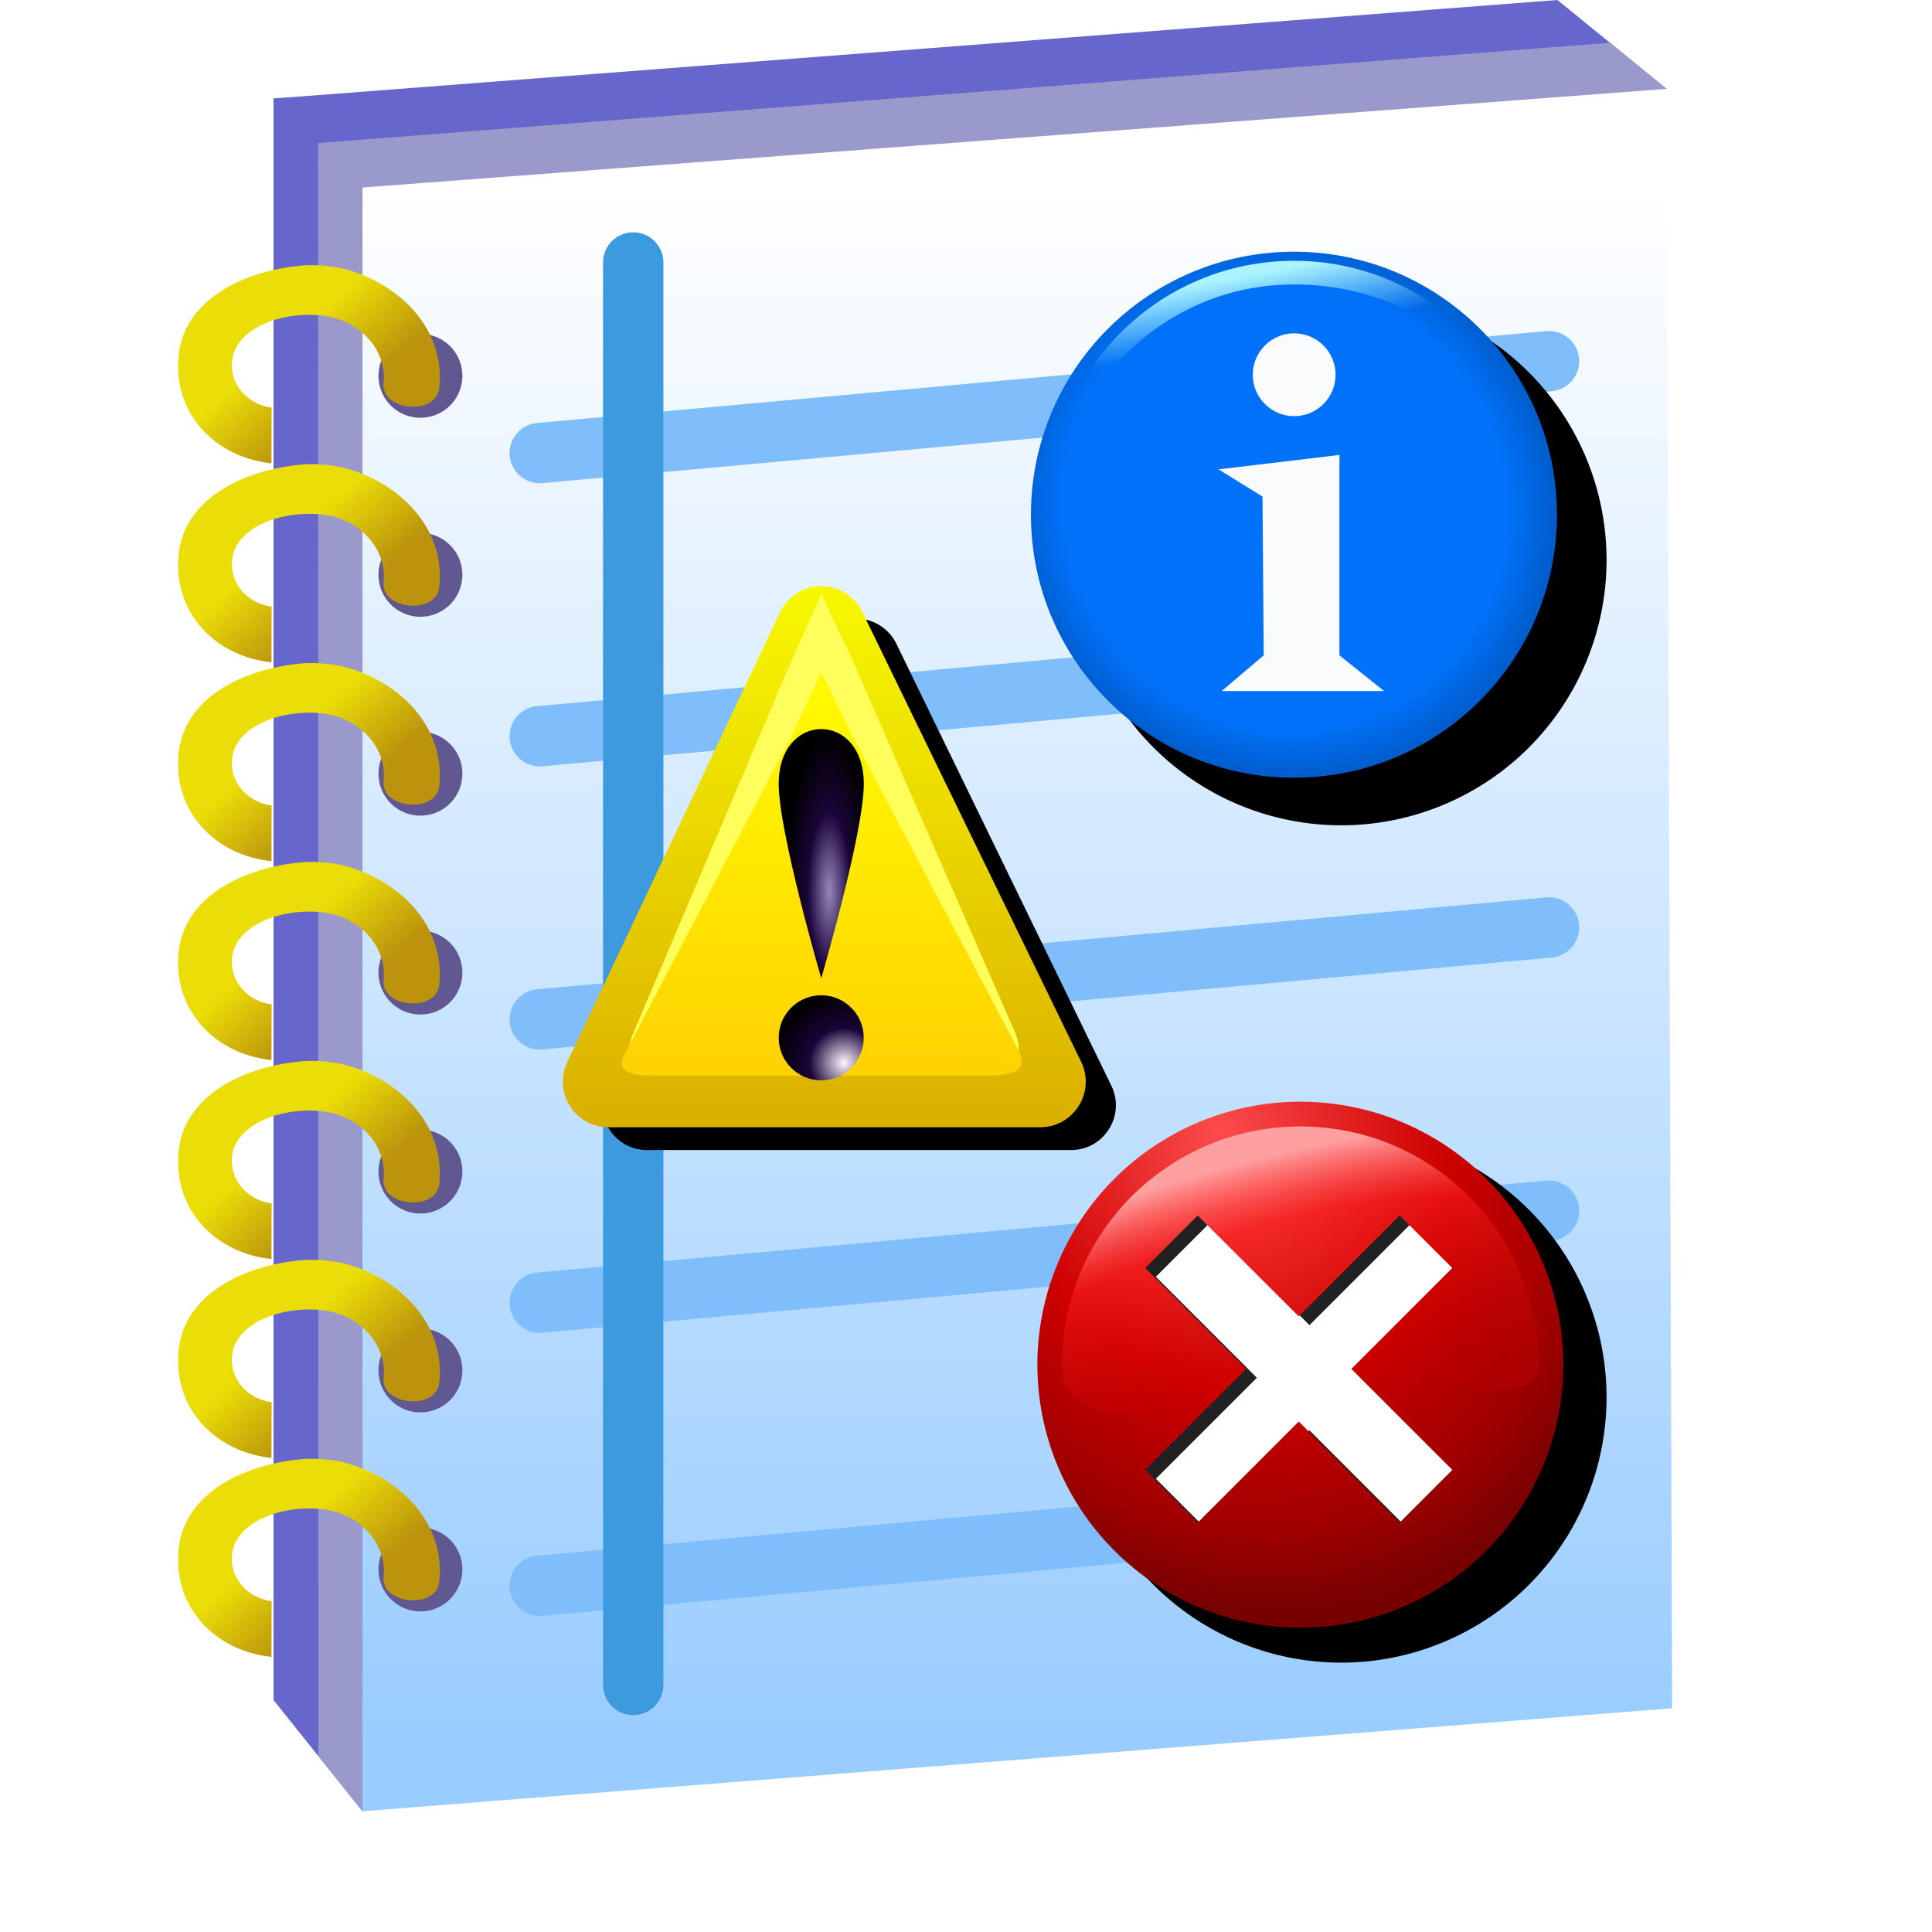 <?xml version="1.0" encoding="UTF-8" standalone="no"?>
<svg
   width="16"
   height="16"
   viewBox="0 0 16 16"
   version="1.1"
   id="svg8"
   inkscape:version="1.3.2 (1:1.3.2+202311252150+091e20ef0f)"
   sodipodi:docname="logs.16.svg"
   inkscape:export-filename="/media/klapeto/Αρχεία/WindowsXP Theme/Vectors/RASTER/logs.png"
   inkscape:export-xdpi="96"
   inkscape:export-ydpi="96"
   xmlns:inkscape="http://www.inkscape.org/namespaces/inkscape"
   xmlns:sodipodi="http://sodipodi.sourceforge.net/DTD/sodipodi-0.dtd"
   xmlns:xlink="http://www.w3.org/1999/xlink"
   xmlns="http://www.w3.org/2000/svg"
   xmlns:svg="http://www.w3.org/2000/svg"
   xmlns:rdf="http://www.w3.org/1999/02/22-rdf-syntax-ns#"
   xmlns:cc="http://creativecommons.org/ns#"
   xmlns:dc="http://purl.org/dc/elements/1.1/">
  <defs
     id="defs2">
    <linearGradient
       inkscape:collect="always"
       id="linearGradient861">
      <stop
         style="stop-color:#99ccff;stop-opacity:1"
         offset="0"
         id="stop857" />
      <stop
         style="stop-color:#ffffff;stop-opacity:1"
         offset="1"
         id="stop859" />
    </linearGradient>
    <linearGradient
       id="linearGradient1359"
       inkscape:collect="always">
      <stop
         id="stop1355"
         offset="0"
         style="stop-color:#bb930c;stop-opacity:1" />
      <stop
         id="stop1357"
         offset="1"
         style="stop-color:#ebdd07;stop-opacity:1" />
    </linearGradient>
    <linearGradient
       y2="6.409"
       x2="-45.306"
       y1="41.536"
       x1="-45.306"
       gradientTransform="matrix(0.368,0,0,0.368,37.726,-0.842)"
       gradientUnits="userSpaceOnUse"
       id="linearGradient3912"
       xlink:href="#linearGradient861"
       inkscape:collect="always" />
    <linearGradient
       inkscape:collect="always"
       xlink:href="#linearGradient1359"
       id="linearGradient5880"
       gradientUnits="userSpaceOnUse"
       gradientTransform="matrix(0.533,-5.672,5.672,0.533,-87.953,-36.392)"
       x1="-21.61"
       y1="8.662"
       x2="-20.31"
       y2="7.286" />
    <linearGradient
       inkscape:collect="always"
       xlink:href="#linearGradient1359"
       id="linearGradient7952"
       gradientUnits="userSpaceOnUse"
       gradientTransform="matrix(0.533,-5.672,5.672,0.533,-87.953,-36.392)"
       x1="-21.61"
       y1="8.662"
       x2="-20.31"
       y2="7.286" />
    <linearGradient
       inkscape:collect="always"
       xlink:href="#linearGradient1359"
       id="linearGradient8031"
       gradientUnits="userSpaceOnUse"
       gradientTransform="matrix(0.533,-5.672,5.672,0.533,-87.953,-36.392)"
       x1="-21.61"
       y1="8.662"
       x2="-20.31"
       y2="7.286" />
    <linearGradient
       inkscape:collect="always"
       xlink:href="#linearGradient1359"
       id="linearGradient8062"
       gradientUnits="userSpaceOnUse"
       gradientTransform="matrix(0.533,-5.672,5.672,0.533,-87.953,-36.392)"
       x1="-21.61"
       y1="8.662"
       x2="-20.31"
       y2="7.286" />
    <linearGradient
       inkscape:collect="always"
       xlink:href="#linearGradient1359"
       id="linearGradient8093"
       gradientUnits="userSpaceOnUse"
       gradientTransform="matrix(0.533,-5.672,5.672,0.533,-87.953,-36.392)"
       x1="-21.61"
       y1="8.662"
       x2="-20.31"
       y2="7.286" />
    <linearGradient
       inkscape:collect="always"
       xlink:href="#linearGradient1359"
       id="linearGradient8124"
       gradientUnits="userSpaceOnUse"
       gradientTransform="matrix(0.533,-5.672,5.672,0.533,-87.953,-36.392)"
       x1="-21.61"
       y1="8.662"
       x2="-20.31"
       y2="7.286" />
    <linearGradient
       inkscape:collect="always"
       xlink:href="#linearGradient1359"
       id="linearGradient8155"
       gradientUnits="userSpaceOnUse"
       gradientTransform="matrix(0.533,-5.672,5.672,0.533,-87.953,-36.392)"
       x1="-21.61"
       y1="8.662"
       x2="-20.31"
       y2="7.286" />
    <linearGradient
       inkscape:collect="always"
       id="linearGradient1053">
      <stop
         style="stop-color:#fc4c4c;stop-opacity:1"
         offset="0"
         id="stop1047-5" />
      <stop
         id="stop1049"
         offset="0.531"
         style="stop-color:#ce0000;stop-opacity:1" />
      <stop
         style="stop-color:#9e0000;stop-opacity:1"
         offset="0.838"
         id="stop1055" />
      <stop
         style="stop-color:#770101;stop-opacity:1"
         offset="1"
         id="stop1051" />
    </linearGradient>
    <linearGradient
       id="linearGradient1045"
       inkscape:collect="always">
      <stop
         id="stop1037"
         offset="0"
         style="stop-color:#d10100;stop-opacity:0" />
      <stop
         style="stop-color:#d10100;stop-opacity:0"
         offset="0.221"
         id="stop1039" />
      <stop
         id="stop1041"
         offset="0.737"
         style="stop-color:#ff2121;stop-opacity:0.517" />
      <stop
         id="stop1043"
         offset="1"
         style="stop-color:#ffa0a0;stop-opacity:1" />
    </linearGradient>
    <linearGradient
       id="linearGradient993"
       inkscape:collect="always">
      <stop
         id="stop989"
         offset="0"
         style="stop-color:#ffd202;stop-opacity:1" />
      <stop
         id="stop991"
         offset="1"
         style="stop-color:#fff801;stop-opacity:1" />
    </linearGradient>
    <linearGradient
       inkscape:collect="always"
       id="linearGradient987">
      <stop
         style="stop-color:#9886ba;stop-opacity:1"
         offset="0"
         id="stop981" />
      <stop
         id="stop983"
         offset="0.5"
         style="stop-color:#1b053a;stop-opacity:1" />
      <stop
         style="stop-color:#010001;stop-opacity:1"
         offset="1"
         id="stop985" />
    </linearGradient>
    <linearGradient
       id="linearGradient965"
       inkscape:collect="always">
      <stop
         id="stop961"
         offset="0"
         style="stop-color:#fff3ff;stop-opacity:1" />
      <stop
         style="stop-color:#190439;stop-opacity:1"
         offset="0.5"
         id="stop969" />
      <stop
         id="stop963"
         offset="1"
         style="stop-color:#010001;stop-opacity:1" />
    </linearGradient>
    <linearGradient
       id="linearGradient913"
       inkscape:collect="always">
      <stop
         id="stop909"
         offset="0"
         style="stop-color:#dab000;stop-opacity:1" />
      <stop
         id="stop911"
         offset="1"
         style="stop-color:#f7f700;stop-opacity:1" />
    </linearGradient>
    <linearGradient
       id="linearGradient1167"
       inkscape:collect="always">
      <stop
         id="stop1163"
         offset="0"
         style="stop-color:#aaf3ff;stop-opacity:1;" />
      <stop
         id="stop1165"
         offset="1"
         style="stop-color:#aaf3ff;stop-opacity:0;" />
    </linearGradient>
    <linearGradient
       id="linearGradient1139"
       inkscape:collect="always">
      <stop
         id="stop1134"
         offset="0"
         style="stop-color:#0072f9;stop-opacity:1" />
      <stop
         style="stop-color:#0072f9;stop-opacity:1"
         offset="0.828"
         id="stop1143" />
      <stop
         id="stop1137"
         offset="1"
         style="stop-color:#005dce;stop-opacity:1" />
    </linearGradient>
    <filter
       height="1.111"
       y="-0.056"
       width="1.113"
       x="-0.056"
       id="filter1071-9"
       style="color-interpolation-filters:sRGB"
       inkscape:collect="always">
      <feGaussianBlur
         id="feGaussianBlur1073-8"
         stdDeviation="4.9"
         inkscape:collect="always" />
    </filter>
    <radialGradient
       inkscape:collect="always"
       xlink:href="#linearGradient1053"
       id="radialGradient892-1-4"
       cx="-73.449"
       cy="6.614"
       fx="-73.449"
       fy="6.614"
       r="22.5"
       gradientUnits="userSpaceOnUse"
       gradientTransform="matrix(3.864,9.283,-7.849,3.267,431.966,673.898)" />
    <radialGradient
       inkscape:collect="always"
       xlink:href="#linearGradient1045"
       id="radialGradient908-6-0"
       gradientUnits="userSpaceOnUse"
       gradientTransform="matrix(2.149,-0.584,0.25,0.92,-118.379,168.044)"
       cx="-47.659"
       cy="15.382"
       fx="-47.659"
       fy="15.382"
       r="22.5" />
    <filter
       inkscape:collect="always"
       style="color-interpolation-filters:sRGB"
       id="filter916-5-7"
       x="-0.048"
       width="1.096"
       y="-0.079"
       height="1.159">
      <feGaussianBlur
         inkscape:collect="always"
         stdDeviation="0.816"
         id="feGaussianBlur918-7-6" />
    </filter>
    <linearGradient
       gradientTransform="translate(-3.038)"
       gradientUnits="userSpaceOnUse"
       y2="1"
       x2="-56.432"
       y1="44"
       x1="-56.432"
       id="linearGradient915-7"
       xlink:href="#linearGradient913"
       inkscape:collect="always" />
    <filter
       height="1.081"
       y="-0.04"
       width="1.098"
       x="-0.049"
       id="filter1001-6"
       style="color-interpolation-filters:sRGB"
       inkscape:collect="always">
      <feGaussianBlur
         id="feGaussianBlur1003-2"
         stdDeviation="0.652"
         inkscape:collect="always" />
    </filter>
    <linearGradient
       gradientUnits="userSpaceOnUse"
       y2="10.5"
       x2="-62.432"
       y1="40"
       x1="-62.932"
       id="linearGradient995-1"
       xlink:href="#linearGradient993"
       inkscape:collect="always" />
    <filter
       height="1.096"
       y="-0.048"
       width="1.096"
       x="-0.048"
       id="filter997-5"
       style="color-interpolation-filters:sRGB"
       inkscape:collect="always">
      <feGaussianBlur
         id="feGaussianBlur999-7"
         stdDeviation="0.661"
         inkscape:collect="always" />
    </filter>
    <radialGradient
       gradientUnits="userSpaceOnUse"
       gradientTransform="matrix(1,0,0,3.654,0,-60.37)"
       r="3.5"
       fy="23.44"
       fx="-58.816"
       cy="23.44"
       cx="-58.816"
       id="radialGradient979-4"
       xlink:href="#linearGradient987"
       inkscape:collect="always" />
    <radialGradient
       gradientTransform="matrix(1.162,-1.162,1.162,1.162,-36.51,-73.308)"
       gradientUnits="userSpaceOnUse"
       r="3.496"
       fy="39.448"
       fx="-57.594"
       cy="39.448"
       cx="-57.594"
       id="radialGradient967-9"
       xlink:href="#linearGradient965"
       inkscape:collect="always" />
    <radialGradient
       gradientTransform="matrix(0.638,0.815,-0.793,0.621,30.037,-18.772)"
       gradientUnits="userSpaceOnUse"
       r="14.5"
       fy="22.19"
       fx="33.142"
       cy="22.19"
       cx="33.142"
       id="radialGradient1141-3"
       xlink:href="#linearGradient1139"
       inkscape:collect="always" />
    <linearGradient
       gradientUnits="userSpaceOnUse"
       y2="12.825"
       x2="31.857"
       y1="9.364"
       x1="31.209"
       id="linearGradient1169-6"
       xlink:href="#linearGradient1167"
       inkscape:collect="always" />
    <filter
       inkscape:collect="always"
       style="color-interpolation-filters:sRGB"
       id="filter94191"
       x="-0.057"
       y="-0.042"
       width="1.113"
       height="1.083">
      <feGaussianBlur
         inkscape:collect="always"
         stdDeviation="2.691"
         id="feGaussianBlur94193" />
    </filter>
  </defs>
  <sodipodi:namedview
     inkscape:guide-bbox="true"
     id="base"
     pagecolor="#ffffff"
     bordercolor="#666666"
     borderopacity="1.0"
     inkscape:pageopacity="0.0"
     inkscape:pageshadow="2"
     inkscape:zoom="64.000002"
     inkscape:cx="1.7734375"
     inkscape:cy="4.5546874"
     inkscape:document-units="px"
     inkscape:current-layer="layer1"
     inkscape:document-rotation="0"
     showgrid="true"
     units="px"
     inkscape:window-width="3840"
     inkscape:window-height="2058"
     inkscape:window-x="0"
     inkscape:window-y="0"
     inkscape:window-maximized="1"
     inkscape:snap-bbox="true"
     inkscape:bbox-nodes="true"
     fit-margin-top="0"
     fit-margin-left="0"
     fit-margin-right="0"
     fit-margin-bottom="0"
     inkscape:bbox-paths="false"
     inkscape:snap-global="true"
     showguides="true"
     inkscape:pagecheckerboard="0"
     inkscape:showpageshadow="2"
     inkscape:deskcolor="#d1d1d1">
    <inkscape:grid
       type="xygrid"
       id="grid1504"
       originx="0"
       originy="0"
       spacingy="1"
       spacingx="1"
       units="px"
       visible="true" />
    <inkscape:grid
       type="xygrid"
       id="grid1507"
       spacingx="0.5"
       spacingy="0.5"
       originx="0"
       originy="0"
       units="px"
       visible="true" />
  </sodipodi:namedview>
  <g
     inkscape:label="Layer 1"
     inkscape:groupmode="layer"
     id="layer1"
     transform="translate(-12.568)">
    <g
       id="g1"
       transform="translate(-0.26)">
      <path
         sodipodi:nodetypes="cccccc"
         id="path3864"
         d="M 15.093,14.079 V 0.816 L 25.383,0.163 25.225,0.816 15.83,15 Z"
         style="fill:#6666cc;fill-opacity:1;stroke:none;stroke-width:0.368px;stroke-linecap:butt;stroke-linejoin:miter;stroke-opacity:1" />
      <path
         style="fill:#6666cc;fill-opacity:1;stroke:none;stroke-width:0.368px;stroke-linecap:butt;stroke-linejoin:miter;stroke-opacity:1"
         d="M 15.83,1.553 15.093,0.816 25.726,-7.018375e-5 26.63,0.736 Z"
         id="path3866"
         sodipodi:nodetypes="ccccc" />
      <path
         sodipodi:nodetypes="ccccc"
         id="path3868"
         d="m 15.83,15 -0.365,-0.457 -0.003,-13.358 10.7,-0.831 0.468,0.383"
         style="fill:#9999cc;fill-opacity:1;stroke:none;stroke-width:0.368px;stroke-linecap:butt;stroke-linejoin:miter;stroke-opacity:1" />
      <path
         sodipodi:nodetypes="ccccc"
         id="path3870"
         d="M 15.83,1.553 V 15 L 26.676,14.147 26.63,0.736 Z"
         style="fill:url(#linearGradient3912);fill-opacity:1;stroke:none;stroke-width:0.368px;stroke-linecap:butt;stroke-linejoin:miter;stroke-opacity:1" />
      <g
         id="g7309"
         transform="matrix(0.065,0,0,0.065,19.174,-2.758)">
        <path
           d="m -44.065,84.97 a 5.344,5.344 0 0 1 5.344,5.344 5.344,5.344 0 0 1 -5.344,5.344 5.344,5.344 0 0 1 -5.344,-5.344 5.344,5.344 0 0 1 5.344,-5.344"
           style="fill:#615791;fill-opacity:1;fill-rule:evenodd;stroke:none;stroke-width:7.299;stroke-linecap:round;stroke-linejoin:round"
           id="circle3898-7" />
        <path
           style="color:#000000;font-style:normal;font-variant:normal;font-weight:normal;font-stretch:normal;font-size:medium;line-height:normal;font-family:sans-serif;font-variant-ligatures:normal;font-variant-position:normal;font-variant-caps:normal;font-variant-numeric:normal;font-variant-alternates:normal;font-variant-east-asian:normal;font-feature-settings:normal;font-variation-settings:normal;text-indent:0;text-align:start;text-decoration:none;text-decoration-line:none;text-decoration-style:solid;text-decoration-color:#000000;letter-spacing:normal;word-spacing:normal;text-transform:none;writing-mode:lr-tb;direction:ltr;text-orientation:mixed;dominant-baseline:auto;baseline-shift:baseline;text-anchor:start;white-space:normal;shape-padding:0;shape-margin:0;inline-size:0;clip-rule:nonzero;display:inline;overflow:visible;visibility:visible;isolation:auto;mix-blend-mode:normal;color-interpolation:sRGB;color-interpolation-filters:linearRGB;solid-color:#000000;solid-opacity:1;vector-effect:none;fill:url(#linearGradient5880);fill-opacity:1;fill-rule:evenodd;stroke:none;stroke-width:7.121;stroke-linecap:round;stroke-linejoin:round;stroke-miterlimit:4;stroke-dasharray:none;stroke-dashoffset:0;stroke-opacity:1;color-rendering:auto;image-rendering:auto;shape-rendering:auto;text-rendering:auto;enable-background:accumulate;stop-color:#000000"
           d="m -41.67,91.9 c 0.819,-7.447 -4.942,-13.349 -12.19,-15.239 -1.609,-0.353 -3.186,-0.476 -4.787,-0.439 -7.461,0.518 -15.534,4.137 -16.234,11.587 -0.7,7.445 4.78,12.923 11.836,13.648 l 0.025,-7.095 c -3.099,-0.397 -5.329,-2.967 -5.054,-5.892 0.393,-4.18 6.195,-6.338 11.252,-5.863 5.057,0.476 8.502,4.45 8.062,8.626 -0.373,3.547 6.699,4.218 7.09,0.667 z"
           id="path3906-9"
           sodipodi:nodetypes="sccsccsssss" />
      </g>
      <g
         id="g7309-6"
         transform="matrix(0.065,0,0,0.065,19.174,7.127)">
        <path
           d="m -44.065,84.97 a 5.344,5.344 0 0 1 5.344,5.344 5.344,5.344 0 0 1 -5.344,5.344 5.344,5.344 0 0 1 -5.344,-5.344 5.344,5.344 0 0 1 5.344,-5.344"
           style="fill:#615791;fill-opacity:1;fill-rule:evenodd;stroke:none;stroke-width:7.299;stroke-linecap:round;stroke-linejoin:round"
           id="circle3898-7-8" />
        <path
           style="color:#000000;font-style:normal;font-variant:normal;font-weight:normal;font-stretch:normal;font-size:medium;line-height:normal;font-family:sans-serif;font-variant-ligatures:normal;font-variant-position:normal;font-variant-caps:normal;font-variant-numeric:normal;font-variant-alternates:normal;font-variant-east-asian:normal;font-feature-settings:normal;font-variation-settings:normal;text-indent:0;text-align:start;text-decoration:none;text-decoration-line:none;text-decoration-style:solid;text-decoration-color:#000000;letter-spacing:normal;word-spacing:normal;text-transform:none;writing-mode:lr-tb;direction:ltr;text-orientation:mixed;dominant-baseline:auto;baseline-shift:baseline;text-anchor:start;white-space:normal;shape-padding:0;shape-margin:0;inline-size:0;clip-rule:nonzero;display:inline;overflow:visible;visibility:visible;isolation:auto;mix-blend-mode:normal;color-interpolation:sRGB;color-interpolation-filters:linearRGB;solid-color:#000000;solid-opacity:1;vector-effect:none;fill:url(#linearGradient7952);fill-opacity:1;fill-rule:evenodd;stroke:none;stroke-width:7.121;stroke-linecap:round;stroke-linejoin:round;stroke-miterlimit:4;stroke-dasharray:none;stroke-dashoffset:0;stroke-opacity:1;color-rendering:auto;image-rendering:auto;shape-rendering:auto;text-rendering:auto;enable-background:accumulate;stop-color:#000000"
           d="m -41.67,91.9 c 0.819,-7.447 -4.942,-13.349 -12.19,-15.239 -1.609,-0.353 -3.186,-0.476 -4.787,-0.439 -7.461,0.518 -15.534,4.137 -16.234,11.587 -0.7,7.445 4.78,12.923 11.836,13.648 l 0.025,-7.095 c -3.099,-0.397 -5.329,-2.967 -5.054,-5.892 0.393,-4.18 6.195,-6.338 11.252,-5.863 5.057,0.476 8.502,4.45 8.062,8.626 -0.373,3.547 6.699,4.218 7.09,0.667 z"
           id="path3906-9-9"
           sodipodi:nodetypes="sccsccsssss" />
      </g>
      <g
         id="g7309-6-6"
         transform="matrix(0.065,0,0,0.065,19.174,5.479)">
        <path
           d="m -44.065,84.97 a 5.344,5.344 0 0 1 5.344,5.344 5.344,5.344 0 0 1 -5.344,5.344 5.344,5.344 0 0 1 -5.344,-5.344 5.344,5.344 0 0 1 5.344,-5.344"
           style="fill:#615791;fill-opacity:1;fill-rule:evenodd;stroke:none;stroke-width:7.299;stroke-linecap:round;stroke-linejoin:round"
           id="circle3898-7-8-4" />
        <path
           style="color:#000000;font-style:normal;font-variant:normal;font-weight:normal;font-stretch:normal;font-size:medium;line-height:normal;font-family:sans-serif;font-variant-ligatures:normal;font-variant-position:normal;font-variant-caps:normal;font-variant-numeric:normal;font-variant-alternates:normal;font-variant-east-asian:normal;font-feature-settings:normal;font-variation-settings:normal;text-indent:0;text-align:start;text-decoration:none;text-decoration-line:none;text-decoration-style:solid;text-decoration-color:#000000;letter-spacing:normal;word-spacing:normal;text-transform:none;writing-mode:lr-tb;direction:ltr;text-orientation:mixed;dominant-baseline:auto;baseline-shift:baseline;text-anchor:start;white-space:normal;shape-padding:0;shape-margin:0;inline-size:0;clip-rule:nonzero;display:inline;overflow:visible;visibility:visible;isolation:auto;mix-blend-mode:normal;color-interpolation:sRGB;color-interpolation-filters:linearRGB;solid-color:#000000;solid-opacity:1;vector-effect:none;fill:url(#linearGradient8031);fill-opacity:1;fill-rule:evenodd;stroke:none;stroke-width:7.121;stroke-linecap:round;stroke-linejoin:round;stroke-miterlimit:4;stroke-dasharray:none;stroke-dashoffset:0;stroke-opacity:1;color-rendering:auto;image-rendering:auto;shape-rendering:auto;text-rendering:auto;enable-background:accumulate;stop-color:#000000"
           d="m -41.67,91.9 c 0.819,-7.447 -4.942,-13.349 -12.19,-15.239 -1.609,-0.353 -3.186,-0.476 -4.787,-0.439 -7.461,0.518 -15.534,4.137 -16.234,11.587 -0.7,7.445 4.78,12.923 11.836,13.648 l 0.025,-7.095 c -3.099,-0.397 -5.329,-2.967 -5.054,-5.892 0.393,-4.18 6.195,-6.338 11.252,-5.863 5.057,0.476 8.502,4.45 8.062,8.626 -0.373,3.547 6.699,4.218 7.09,0.667 z"
           id="path3906-9-9-9"
           sodipodi:nodetypes="sccsccsssss" />
      </g>
      <g
         id="g7309-6-4"
         transform="matrix(0.065,0,0,0.065,19.174,3.832)">
        <path
           d="m -44.065,84.97 a 5.344,5.344 0 0 1 5.344,5.344 5.344,5.344 0 0 1 -5.344,5.344 5.344,5.344 0 0 1 -5.344,-5.344 5.344,5.344 0 0 1 5.344,-5.344"
           style="fill:#615791;fill-opacity:1;fill-rule:evenodd;stroke:none;stroke-width:7.299;stroke-linecap:round;stroke-linejoin:round"
           id="circle3898-7-8-8" />
        <path
           style="color:#000000;font-style:normal;font-variant:normal;font-weight:normal;font-stretch:normal;font-size:medium;line-height:normal;font-family:sans-serif;font-variant-ligatures:normal;font-variant-position:normal;font-variant-caps:normal;font-variant-numeric:normal;font-variant-alternates:normal;font-variant-east-asian:normal;font-feature-settings:normal;font-variation-settings:normal;text-indent:0;text-align:start;text-decoration:none;text-decoration-line:none;text-decoration-style:solid;text-decoration-color:#000000;letter-spacing:normal;word-spacing:normal;text-transform:none;writing-mode:lr-tb;direction:ltr;text-orientation:mixed;dominant-baseline:auto;baseline-shift:baseline;text-anchor:start;white-space:normal;shape-padding:0;shape-margin:0;inline-size:0;clip-rule:nonzero;display:inline;overflow:visible;visibility:visible;isolation:auto;mix-blend-mode:normal;color-interpolation:sRGB;color-interpolation-filters:linearRGB;solid-color:#000000;solid-opacity:1;vector-effect:none;fill:url(#linearGradient8062);fill-opacity:1;fill-rule:evenodd;stroke:none;stroke-width:7.121;stroke-linecap:round;stroke-linejoin:round;stroke-miterlimit:4;stroke-dasharray:none;stroke-dashoffset:0;stroke-opacity:1;color-rendering:auto;image-rendering:auto;shape-rendering:auto;text-rendering:auto;enable-background:accumulate;stop-color:#000000"
           d="m -41.67,91.9 c 0.819,-7.447 -4.942,-13.349 -12.19,-15.239 -1.609,-0.353 -3.186,-0.476 -4.787,-0.439 -7.461,0.518 -15.534,4.137 -16.234,11.587 -0.7,7.445 4.78,12.923 11.836,13.648 l 0.025,-7.095 c -3.099,-0.397 -5.329,-2.967 -5.054,-5.892 0.393,-4.18 6.195,-6.338 11.252,-5.863 5.057,0.476 8.502,4.45 8.062,8.626 -0.373,3.547 6.699,4.218 7.09,0.667 z"
           id="path3906-9-9-7"
           sodipodi:nodetypes="sccsccsssss" />
      </g>
      <g
         id="g7309-6-2"
         transform="matrix(0.065,0,0,0.065,19.174,2.184)">
        <path
           d="m -44.065,84.97 a 5.344,5.344 0 0 1 5.344,5.344 5.344,5.344 0 0 1 -5.344,5.344 5.344,5.344 0 0 1 -5.344,-5.344 5.344,5.344 0 0 1 5.344,-5.344"
           style="fill:#615791;fill-opacity:1;fill-rule:evenodd;stroke:none;stroke-width:7.299;stroke-linecap:round;stroke-linejoin:round"
           id="circle3898-7-8-7" />
        <path
           style="color:#000000;font-style:normal;font-variant:normal;font-weight:normal;font-stretch:normal;font-size:medium;line-height:normal;font-family:sans-serif;font-variant-ligatures:normal;font-variant-position:normal;font-variant-caps:normal;font-variant-numeric:normal;font-variant-alternates:normal;font-variant-east-asian:normal;font-feature-settings:normal;font-variation-settings:normal;text-indent:0;text-align:start;text-decoration:none;text-decoration-line:none;text-decoration-style:solid;text-decoration-color:#000000;letter-spacing:normal;word-spacing:normal;text-transform:none;writing-mode:lr-tb;direction:ltr;text-orientation:mixed;dominant-baseline:auto;baseline-shift:baseline;text-anchor:start;white-space:normal;shape-padding:0;shape-margin:0;inline-size:0;clip-rule:nonzero;display:inline;overflow:visible;visibility:visible;isolation:auto;mix-blend-mode:normal;color-interpolation:sRGB;color-interpolation-filters:linearRGB;solid-color:#000000;solid-opacity:1;vector-effect:none;fill:url(#linearGradient8093);fill-opacity:1;fill-rule:evenodd;stroke:none;stroke-width:7.121;stroke-linecap:round;stroke-linejoin:round;stroke-miterlimit:4;stroke-dasharray:none;stroke-dashoffset:0;stroke-opacity:1;color-rendering:auto;image-rendering:auto;shape-rendering:auto;text-rendering:auto;enable-background:accumulate;stop-color:#000000"
           d="m -41.67,91.9 c 0.819,-7.447 -4.942,-13.349 -12.19,-15.239 -1.609,-0.353 -3.186,-0.476 -4.787,-0.439 -7.461,0.518 -15.534,4.137 -16.234,11.587 -0.7,7.445 4.78,12.923 11.836,13.648 l 0.025,-7.095 c -3.099,-0.397 -5.329,-2.967 -5.054,-5.892 0.393,-4.18 6.195,-6.338 11.252,-5.863 5.057,0.476 8.502,4.45 8.062,8.626 -0.373,3.547 6.699,4.218 7.09,0.667 z"
           id="path3906-9-9-2"
           sodipodi:nodetypes="sccsccsssss" />
      </g>
      <g
         id="g7309-6-1"
         transform="matrix(0.065,0,0,0.065,19.174,-1.11)">
        <path
           d="m -44.065,84.97 a 5.344,5.344 0 0 1 5.344,5.344 5.344,5.344 0 0 1 -5.344,5.344 5.344,5.344 0 0 1 -5.344,-5.344 5.344,5.344 0 0 1 5.344,-5.344"
           style="fill:#615791;fill-opacity:1;fill-rule:evenodd;stroke:none;stroke-width:7.299;stroke-linecap:round;stroke-linejoin:round"
           id="circle3898-7-8-0" />
        <path
           style="color:#000000;font-style:normal;font-variant:normal;font-weight:normal;font-stretch:normal;font-size:medium;line-height:normal;font-family:sans-serif;font-variant-ligatures:normal;font-variant-position:normal;font-variant-caps:normal;font-variant-numeric:normal;font-variant-alternates:normal;font-variant-east-asian:normal;font-feature-settings:normal;font-variation-settings:normal;text-indent:0;text-align:start;text-decoration:none;text-decoration-line:none;text-decoration-style:solid;text-decoration-color:#000000;letter-spacing:normal;word-spacing:normal;text-transform:none;writing-mode:lr-tb;direction:ltr;text-orientation:mixed;dominant-baseline:auto;baseline-shift:baseline;text-anchor:start;white-space:normal;shape-padding:0;shape-margin:0;inline-size:0;clip-rule:nonzero;display:inline;overflow:visible;visibility:visible;isolation:auto;mix-blend-mode:normal;color-interpolation:sRGB;color-interpolation-filters:linearRGB;solid-color:#000000;solid-opacity:1;vector-effect:none;fill:url(#linearGradient8124);fill-opacity:1;fill-rule:evenodd;stroke:none;stroke-width:7.121;stroke-linecap:round;stroke-linejoin:round;stroke-miterlimit:4;stroke-dasharray:none;stroke-dashoffset:0;stroke-opacity:1;color-rendering:auto;image-rendering:auto;shape-rendering:auto;text-rendering:auto;enable-background:accumulate;stop-color:#000000"
           d="m -41.67,91.9 c 0.819,-7.447 -4.942,-13.349 -12.19,-15.239 -1.609,-0.353 -3.186,-0.476 -4.787,-0.439 -7.461,0.518 -15.534,4.137 -16.234,11.587 -0.7,7.445 4.78,12.923 11.836,13.648 l 0.025,-7.095 c -3.099,-0.397 -5.329,-2.967 -5.054,-5.892 0.393,-4.18 6.195,-6.338 11.252,-5.863 5.057,0.476 8.502,4.45 8.062,8.626 -0.373,3.547 6.699,4.218 7.09,0.667 z"
           id="path3906-9-9-6"
           sodipodi:nodetypes="sccsccsssss" />
      </g>
      <g
         id="g7309-6-9"
         transform="matrix(0.065,0,0,0.065,19.174,0.537)">
        <path
           d="m -44.065,84.97 a 5.344,5.344 0 0 1 5.344,5.344 5.344,5.344 0 0 1 -5.344,5.344 5.344,5.344 0 0 1 -5.344,-5.344 5.344,5.344 0 0 1 5.344,-5.344"
           style="fill:#615791;fill-opacity:1;fill-rule:evenodd;stroke:none;stroke-width:7.299;stroke-linecap:round;stroke-linejoin:round"
           id="circle3898-7-8-49" />
        <path
           style="color:#000000;font-style:normal;font-variant:normal;font-weight:normal;font-stretch:normal;font-size:medium;line-height:normal;font-family:sans-serif;font-variant-ligatures:normal;font-variant-position:normal;font-variant-caps:normal;font-variant-numeric:normal;font-variant-alternates:normal;font-variant-east-asian:normal;font-feature-settings:normal;font-variation-settings:normal;text-indent:0;text-align:start;text-decoration:none;text-decoration-line:none;text-decoration-style:solid;text-decoration-color:#000000;letter-spacing:normal;word-spacing:normal;text-transform:none;writing-mode:lr-tb;direction:ltr;text-orientation:mixed;dominant-baseline:auto;baseline-shift:baseline;text-anchor:start;white-space:normal;shape-padding:0;shape-margin:0;inline-size:0;clip-rule:nonzero;display:inline;overflow:visible;visibility:visible;isolation:auto;mix-blend-mode:normal;color-interpolation:sRGB;color-interpolation-filters:linearRGB;solid-color:#000000;solid-opacity:1;vector-effect:none;fill:url(#linearGradient8155);fill-opacity:1;fill-rule:evenodd;stroke:none;stroke-width:7.121;stroke-linecap:round;stroke-linejoin:round;stroke-miterlimit:4;stroke-dasharray:none;stroke-dashoffset:0;stroke-opacity:1;color-rendering:auto;image-rendering:auto;shape-rendering:auto;text-rendering:auto;enable-background:accumulate;stop-color:#000000"
           d="m -41.67,91.9 c 0.819,-7.447 -4.942,-13.349 -12.19,-15.239 -1.609,-0.353 -3.186,-0.476 -4.787,-0.439 -7.461,0.518 -15.534,4.137 -16.234,11.587 -0.7,7.445 4.78,12.923 11.836,13.648 l 0.025,-7.095 c -3.099,-0.397 -5.329,-2.967 -5.054,-5.892 0.393,-4.18 6.195,-6.338 11.252,-5.863 5.057,0.476 8.502,4.45 8.062,8.626 -0.373,3.547 6.699,4.218 7.09,0.667 z"
           id="path3906-9-9-0"
           sodipodi:nodetypes="sccsccsssss" />
      </g>
      <path
         id="path3880-0-9"
         d="m 17.298,13.133 8.358,-0.761"
         style="fill:#99ccff;stroke:#80bdfb;stroke-width:0.5;stroke-linecap:round;stroke-linejoin:round;stroke-dasharray:none;stroke-opacity:1"
         sodipodi:nodetypes="cc" />
      <path
         id="path3880-0-7"
         d="m 17.298,10.788 8.358,-0.761"
         style="fill:#99ccff;stroke:#80bdfb;stroke-width:0.5;stroke-linecap:round;stroke-linejoin:round;stroke-dasharray:none;stroke-opacity:1"
         sodipodi:nodetypes="cc" />
      <path
         id="path3880-0-9-9"
         d="M 17.298,8.442 25.656,7.681"
         style="fill:#99ccff;stroke:#80bdfb;stroke-width:0.5;stroke-linecap:round;stroke-linejoin:round;stroke-dasharray:none;stroke-opacity:1"
         sodipodi:nodetypes="cc" />
      <path
         id="path3880-0-7-7"
         d="M 17.298,6.097 25.656,5.336"
         style="fill:#99ccff;stroke:#80bdfb;stroke-width:0.5;stroke-linecap:round;stroke-linejoin:round;stroke-miterlimit:4;stroke-dasharray:none;stroke-opacity:1"
         sodipodi:nodetypes="cc" />
      <path
         id="path3880-0-7-7-7"
         d="M 17.298,3.752 25.656,2.991"
         style="fill:#99ccff;stroke:#80bdfb;stroke-width:0.5;stroke-linecap:round;stroke-linejoin:round;stroke-dasharray:none;stroke-opacity:1"
         sodipodi:nodetypes="cc" />
      <path
         style="fill:#3e9ade;fill-opacity:1;stroke:#3e9ade;stroke-width:0.5;stroke-linecap:round;stroke-linejoin:miter;stroke-miterlimit:4;stroke-dasharray:none;stroke-opacity:1"
         d="M 18.072,2.174 V 13.954"
         id="path42861" />
      <path
         id="circle94071"
         style="fill:#000000;fill-opacity:1;fill-rule:evenodd;stroke-width:6.268;stroke-linecap:round;filter:url(#filter94191);stop-color:#000000"
         d="M 193.401,43.74 A 30.102,30.102 0 0 0 163.3,73.842 30.102,30.102 0 0 0 193.401,103.943 30.102,30.102 0 0 0 223.503,73.842 30.102,30.102 0 0 0 193.401,43.74 Z m -55.092,36.75 c -1.944,0.022 -3.704,1.151 -4.535,2.908 l -23.709,50.131 c -1.594,3.371 0.865,7.254 4.594,7.254 h 48.098 c 3.752,-0.002 6.207,-3.931 4.566,-7.305 L 142.937,83.349 C 142.077,81.583 140.274,80.468 138.31,80.49 Z m 55.092,58.24 a 30.102,30.102 0 0 0 -30.102,30.102 30.102,30.102 0 0 0 30.102,30.102 30.102,30.102 0 0 0 30.102,-30.102 30.102,30.102 0 0 0 -30.102,-30.102 z"
         transform="matrix(0.073,0,0,0.073,9.817,-0.753)" />
      <g
         inkscape:label="Layer 1"
         id="layer1-8-3"
         transform="matrix(0.018,0,0,0.018,21.193,9.124)">
        <circle
           style="opacity:1;fill:#ffffff;fill-opacity:1;fill-rule:evenodd;stroke-width:25.196;stroke-linecap:round;stop-color:#000000"
           id="path855-3"
           cx="135.458"
           cy="119.191"
           r="100.982" />
        <path
           transform="matrix(0.988,0,0,0.988,378.932,-109.212)"
           d="m -241.924,127.496 c -67.655,0 -110.548,39.882 -110.548,107.537 0,67.655 37.959,103.906 105.613,103.906 67.655,0 103.338,-34.168 103.338,-101.823 0,-67.655 -30.749,-109.619 -98.404,-109.619 z m -49.219,40.054 47.033,47.033 47.033,-47.033 24.5,24.5 -47.033,47.033 47.033,47.033 -24.5,24.5 -47.033,-47.033 -47.033,47.033 -24.5,-24.5 47.033,-47.033 -47.033,-47.033 z"
           style="fill:#212121;fill-opacity:1;fill-rule:evenodd;stroke:none;stroke-width:192.907;stroke-linecap:round;filter:url(#filter1071-9);stop-color:#000000"
           id="path1069-8"
           sodipodi:nodetypes="sssssccccccccccccc" />
        <path
           id="path884-4-6"
           style="fill:url(#radialGradient892-1-4);fill-opacity:1;fill-rule:evenodd;stroke:none;stroke-width:190.545;stroke-linecap:round;stop-color:#000000"
           d="M 133.568,-3.613399e-6 A 121,121 0 0 0 12.568,121 121,121 0 0 0 133.568,242 a 121,121 0 0 0 121,-121 121,121 0 0 0 -121,-121 z M 86.355,52.286 l 46.457,46.457 46.457,-46.457 24.2,24.2 -46.457,46.457 46.457,46.457 -24.2,24.2 -46.457,-46.457 -46.457,46.457 -24.2,-24.2 46.457,-46.457 -46.457,-46.457 z" />
        <path
           sodipodi:nodetypes="sscccccccccss"
           transform="matrix(5.378,0,0,5.378,1299.946,-989.378)"
           id="circle906-1-0"
           style="fill:url(#radialGradient908-6-0);fill-opacity:1;fill-rule:evenodd;stroke:none;stroke-width:32.111;stroke-linecap:round;filter:url(#filter916-5-7);stop-color:#000000"
           d="m -216.888,186.085 c -11.262,0 -20.391,9.129 -20.391,20.391 0,3.606 2.92,4.268 6.714,4.268 l 9.036,-3.906 -8.639,-8.639 4.5,-4.5 8.639,8.639 8.639,-8.639 4.5,4.5 -8.639,8.639 11.546,1.79 c 2.887,0 4.486,-0.472 4.486,-2.152 0,-11.262 -9.129,-20.391 -20.391,-20.391 z" />
      </g>
      <g
         id="layer1-88-4"
         inkscape:label="Layer 1"
         transform="matrix(0.019,0,0,0.019,17.154,4.854)">
        <g
           transform="matrix(5.3,0,0,5.3,445.472,-1.304)"
           id="g1018-8">
          <path
             style="color:#000000;font-style:normal;font-variant:normal;font-weight:normal;font-stretch:normal;font-size:medium;line-height:normal;font-family:sans-serif;font-variant-ligatures:normal;font-variant-position:normal;font-variant-caps:normal;font-variant-numeric:normal;font-variant-alternates:normal;font-variant-east-asian:normal;font-feature-settings:normal;font-variation-settings:normal;text-indent:0;text-align:start;text-decoration:none;text-decoration-line:none;text-decoration-style:solid;text-decoration-color:#000000;letter-spacing:normal;word-spacing:normal;text-transform:none;writing-mode:lr-tb;direction:ltr;text-orientation:mixed;dominant-baseline:auto;baseline-shift:baseline;text-anchor:start;white-space:normal;shape-padding:0;shape-margin:0;inline-size:0;clip-rule:nonzero;display:inline;overflow:visible;visibility:visible;opacity:1;isolation:auto;mix-blend-mode:normal;color-interpolation:sRGB;color-interpolation-filters:linearRGB;solid-color:#000000;solid-opacity:1;vector-effect:none;fill:url(#linearGradient915-7);fill-opacity:1;fill-rule:nonzero;stroke:none;stroke-width:7.5;stroke-linecap:butt;stroke-linejoin:round;stroke-miterlimit:4;stroke-dasharray:none;stroke-dashoffset:0;stroke-opacity:1;color-rendering:auto;image-rendering:auto;shape-rendering:auto;text-rendering:auto;enable-background:accumulate;stop-color:#000000;stop-opacity:1"
             d="m -59.513,0.25 c -1.435,0.016 -2.734,0.85 -3.348,2.146 l -17.5,37 c -1.176,2.488 0.638,5.354 3.391,5.354 h 35.5 c 2.769,-0.001 4.582,-2.9 3.371,-5.391 l -18,-37 C -56.733,1.055 -58.063,0.234 -59.513,0.25 Z"
             id="path907-8"
             sodipodi:nodetypes="cccccccc" />
          <path
             sodipodi:nodetypes="cccccccc"
             id="path917-9"
             d="m -59.471,0.9 c 0,0 -1.972,4.452 -2.423,5.404 l -12.848,30.265 c -0.864,1.827 -0.719,2.66 1.301,2.66 l 28.341,0.522 c 2.033,-8.81e-4 2.276,-1.381 1.387,-3.209 L -56.929,6.277 C -57.394,5.32 -59.471,0.9 -59.471,0.9 Z"
             style="color:#000000;font-style:normal;font-variant:normal;font-weight:normal;font-stretch:normal;font-size:medium;line-height:normal;font-family:sans-serif;font-variant-ligatures:normal;font-variant-position:normal;font-variant-caps:normal;font-variant-numeric:normal;font-variant-alternates:normal;font-variant-east-asian:normal;font-feature-settings:normal;font-variation-settings:normal;text-indent:0;text-align:start;text-decoration:none;text-decoration-line:none;text-decoration-style:solid;text-decoration-color:#000000;letter-spacing:normal;word-spacing:normal;text-transform:none;writing-mode:lr-tb;direction:ltr;text-orientation:mixed;dominant-baseline:auto;baseline-shift:baseline;text-anchor:start;white-space:normal;shape-padding:0;shape-margin:0;inline-size:0;clip-rule:nonzero;display:inline;overflow:visible;visibility:visible;opacity:1;isolation:auto;mix-blend-mode:normal;color-interpolation:sRGB;color-interpolation-filters:linearRGB;solid-color:#000000;solid-opacity:1;vector-effect:none;fill:#ffff5c;fill-opacity:1;fill-rule:nonzero;stroke:none;stroke-width:5.506;stroke-linecap:butt;stroke-linejoin:round;stroke-miterlimit:4;stroke-dasharray:none;stroke-dashoffset:0;stroke-opacity:1;filter:url(#filter1001-6);color-rendering:auto;image-rendering:auto;shape-rendering:auto;text-rendering:auto;enable-background:accumulate;stop-color:#000000;stop-opacity:1" />
          <path
             style="color:#000000;font-style:normal;font-variant:normal;font-weight:normal;font-stretch:normal;font-size:medium;line-height:normal;font-family:sans-serif;font-variant-ligatures:normal;font-variant-position:normal;font-variant-caps:normal;font-variant-numeric:normal;font-variant-alternates:normal;font-variant-east-asian:normal;font-feature-settings:normal;font-variation-settings:normal;text-indent:0;text-align:start;text-decoration:none;text-decoration-line:none;text-decoration-style:solid;text-decoration-color:#000000;letter-spacing:normal;word-spacing:normal;text-transform:none;writing-mode:lr-tb;direction:ltr;text-orientation:mixed;dominant-baseline:auto;baseline-shift:baseline;text-anchor:start;white-space:normal;shape-padding:0;shape-margin:0;inline-size:0;clip-rule:nonzero;display:inline;overflow:visible;visibility:visible;opacity:1;isolation:auto;mix-blend-mode:normal;color-interpolation:sRGB;color-interpolation-filters:linearRGB;solid-color:#000000;solid-opacity:1;vector-effect:none;fill:url(#linearGradient995-1);fill-opacity:1;fill-rule:nonzero;stroke:none;stroke-width:5.506;stroke-linecap:butt;stroke-linejoin:round;stroke-miterlimit:4;stroke-dasharray:none;stroke-dashoffset:0;stroke-opacity:1;filter:url(#filter997-5);color-rendering:auto;image-rendering:auto;shape-rendering:auto;text-rendering:auto;enable-background:accumulate;stop-color:#000000;stop-opacity:1"
             d="m -59.471,7.308 c 0,0 -1.972,4.267 -2.423,5.219 l -13.776,26.254 c -0.864,1.827 1.396,1.719 3.417,1.719 h 26.064 c 2.033,-8.81e-4 3.866,-0.17 2.977,-1.999 L -56.929,12.5 c -0.466,-0.957 -2.542,-5.192 -2.542,-5.192 z"
             id="path921-7"
             sodipodi:nodetypes="cccccccc" />
          <path
             style="opacity:1;fill:url(#radialGradient979-4);fill-opacity:1;stroke:none;stroke-width:1px;stroke-linecap:butt;stroke-linejoin:miter;stroke-opacity:1"
             d="m -62.971,16.5 c 0,-6 7,-6 7,0 0,4 -3.5,16 -3.5,16 0,0 -3.5,-12 -3.5,-16 z"
             id="path949-5-7"
             sodipodi:nodetypes="sscs" />
          <circle
             style="opacity:1;fill:url(#radialGradient967-9);fill-opacity:1;fill-rule:evenodd;stroke:none;stroke-width:7.5;stroke-linecap:round;stroke-linejoin:round;stroke-miterlimit:4;stroke-dasharray:none;stop-color:#000000"
             id="path951-0-6"
             cx="-59.474"
             cy="37.39"
             r="3.496" />
        </g>
      </g>
      <g
         id="g41387-4"
         transform="matrix(0.018,0,0,0.018,17.086,-3.684)">
        <g
           transform="matrix(8.345,0,0,8.345,-142.555,253.719)"
           id="g1188-0">
          <g
             id="g1181-3"
             transform="translate(26.007)">
            <circle
               r="14.5"
               cy="22.5"
               cx="34.068"
               id="path1132-0"
               style="opacity:1;fill:url(#radialGradient1141-3);fill-opacity:1;fill-rule:evenodd;stroke:none;stroke-width:1;stroke-linecap:round;stroke-miterlimit:11.1;stroke-dasharray:none;stroke-opacity:1;stop-color:#000000" />
            <path
               sodipodi:nodetypes="cscsc"
               id="path1161-9"
               d="M 47.561,21.92 C 47.516,14.508 41.491,8.5 34.068,8.5 c -7.45,0 -13.5,6.05 -13.5,13.5 0.365,-4.757 5.151,-12.194 13.534,-12.194 7.35,0 13.219,5.526 13.458,12.114 z"
               style="color:#000000;font-style:normal;font-variant:normal;font-weight:normal;font-stretch:normal;font-size:medium;line-height:normal;font-family:sans-serif;font-variant-ligatures:normal;font-variant-position:normal;font-variant-caps:normal;font-variant-numeric:normal;font-variant-alternates:normal;font-variant-east-asian:normal;font-feature-settings:normal;font-variation-settings:normal;text-indent:0;text-align:start;text-decoration:none;text-decoration-line:none;text-decoration-style:solid;text-decoration-color:#000000;letter-spacing:normal;word-spacing:normal;text-transform:none;writing-mode:lr-tb;direction:ltr;text-orientation:mixed;dominant-baseline:auto;baseline-shift:baseline;text-anchor:start;white-space:normal;shape-padding:0;shape-margin:0;inline-size:0;clip-rule:nonzero;display:inline;overflow:visible;visibility:visible;opacity:1;isolation:auto;mix-blend-mode:normal;color-interpolation:sRGB;color-interpolation-filters:linearRGB;solid-color:#000000;solid-opacity:1;vector-effect:none;fill:url(#linearGradient1169-6);fill-opacity:1;fill-rule:evenodd;stroke:none;stroke-width:1;stroke-linecap:round;stroke-linejoin:miter;stroke-miterlimit:11.1;stroke-dasharray:none;stroke-dashoffset:0;stroke-opacity:1;color-rendering:auto;image-rendering:auto;shape-rendering:auto;text-rendering:auto;enable-background:accumulate;stop-color:#000000;stop-opacity:1" />
          </g>
          <path
             style="opacity:1;fill:#fcfcfc;fill-opacity:0.99;stroke:none;stroke-width:0.769px;stroke-linecap:round;stroke-linejoin:round;stroke-opacity:1"
             d="m 55.918,20 6.666,-0.796 v 11.05 l 2.46,1.968 H 56.089 L 58.408,30.254 58.342,21.5 Z"
             id="path1181-1-2"
             sodipodi:nodetypes="cccccccc" />
          <circle
             style="opacity:1;fill:#fcfcfc;fill-opacity:0.99;stroke:none;stroke-width:0.884;stroke-linecap:round;stroke-linejoin:round;stroke-opacity:1"
             id="path1195-5-5"
             cx="60.088"
             cy="14.783"
             r="2.283" />
        </g>
      </g>
    </g>
  </g>
</svg>
